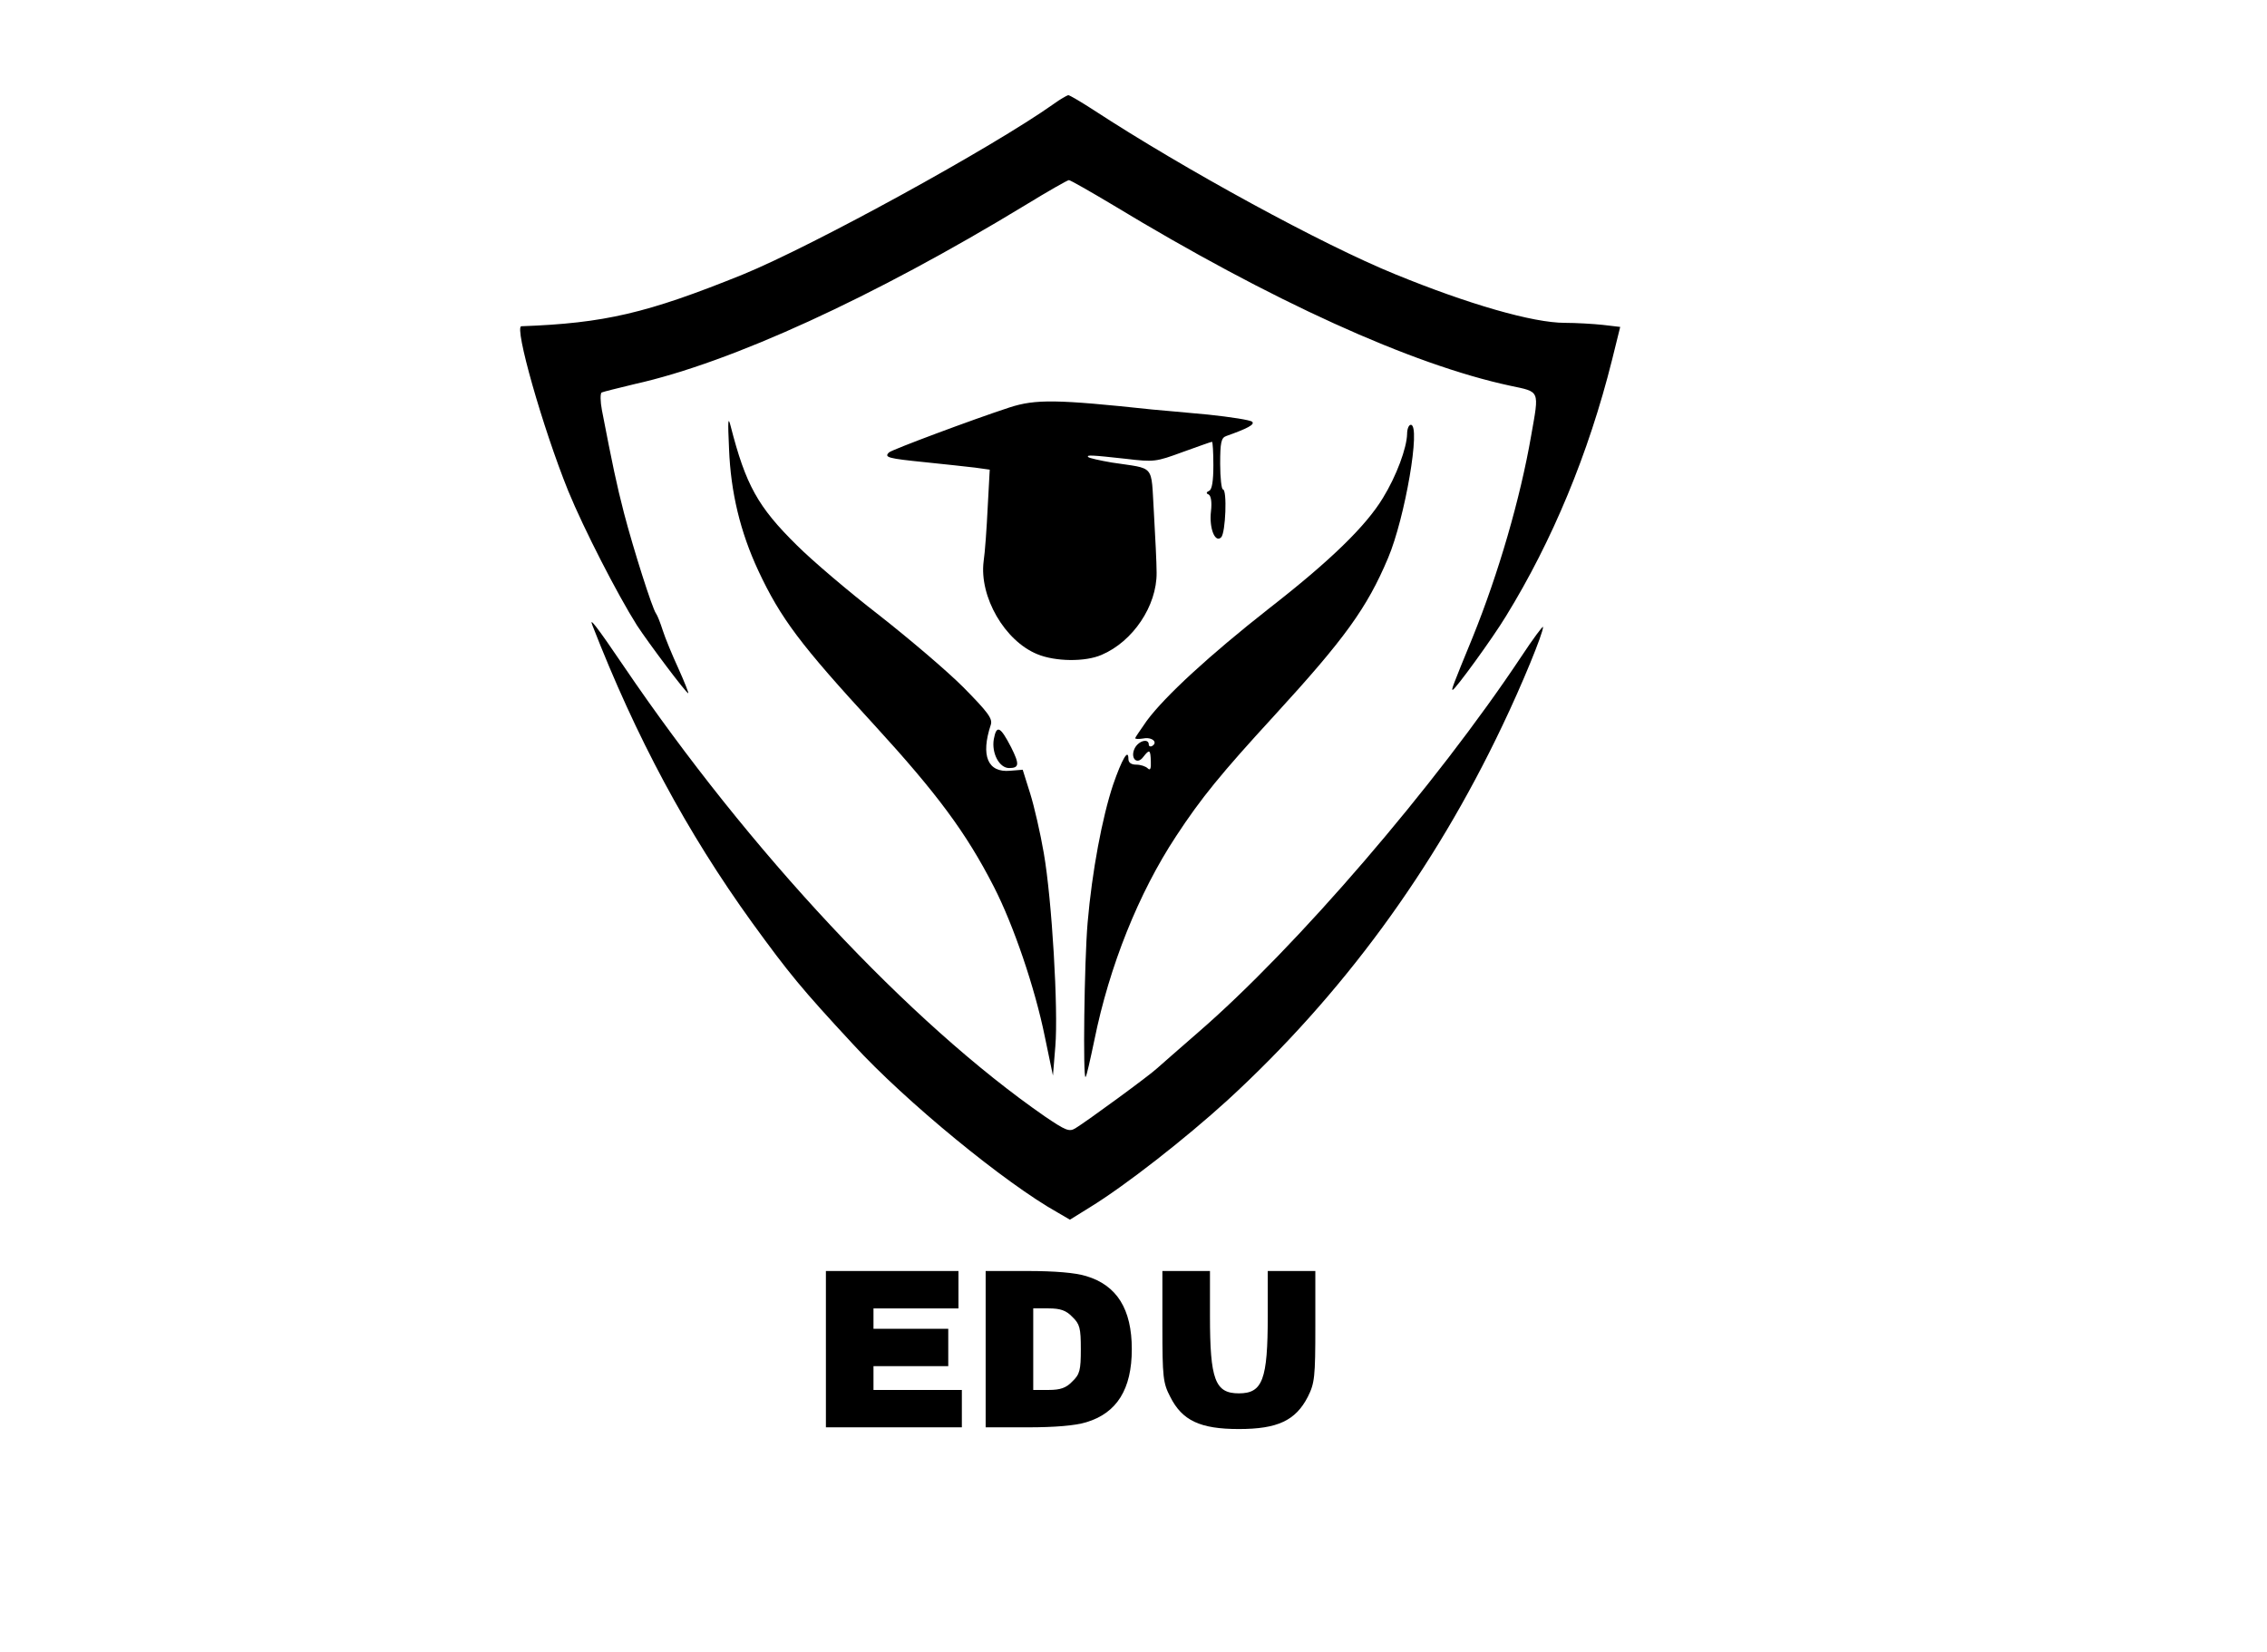 <?xml version="1.0" standalone="no"?>
<!DOCTYPE svg PUBLIC "-//W3C//DTD SVG 20010904//EN"
 "http://www.w3.org/TR/2001/REC-SVG-20010904/DTD/svg10.dtd">
<svg version="1.0" xmlns="http://www.w3.org/2000/svg"
 width="667pt" height="486pt" viewBox="0 0 667 486"
 preserveAspectRatio="xMidYMid meet">

<g transform="translate(0,486) scale(0.1,-0.1)"
fill="#000000" stroke="none">
<path d="M3100 4554 c-179 -127 -707 -417 -915 -502 -282 -114 -406 -143 -651
-152 -22 0 62 -297 138 -485 46 -112 144 -303 202 -395 34 -52 145 -200 151
-200 2 0 -11 33 -29 73 -18 39 -39 90 -46 112 -7 22 -16 45 -20 50 -11 15 -66
188 -94 295 -22 85 -34 143 -65 303 -5 26 -5 49 -1 52 4 2 48 13 98 25 283 63
702 255 1148 526 67 41 125 74 129 74 4 0 62 -33 129 -73 467 -283 880 -470
1169 -532 89 -19 86 -11 62 -147 -32 -185 -96 -405 -172 -593 -60 -146 -63
-155 -59 -155 7 0 117 151 157 217 136 221 243 478 312 754 l24 97 -51 6 c-28
3 -79 6 -112 6 -94 0 -284 55 -499 143 -214 87 -619 308 -887 483 -37 24 -71
44 -75 44 -4 -1 -24 -12 -43 -26z"/>
<path d="M2970 3661 c-110 -36 -345 -124 -354 -132 -16 -15 -3 -18 105 -29 57
-6 124 -13 148 -16 l43 -6 -6 -111 c-3 -62 -8 -133 -12 -159 -13 -104 62 -234
158 -273 53 -22 141 -23 189 -2 92 39 163 144 162 242 0 28 -4 107 -8 177 -9
145 6 127 -124 147 -35 6 -66 13 -69 16 -7 7 10 6 110 -5 84 -10 89 -9 168 20
45 16 83 30 86 30 2 0 4 -31 4 -69 0 -46 -4 -71 -12 -75 -9 -4 -10 -8 -2 -11
7 -4 10 -22 7 -49 -6 -50 12 -95 30 -77 13 13 18 141 5 141 -4 0 -8 34 -8 75
0 63 3 77 18 82 62 22 85 34 76 42 -5 5 -63 14 -129 21 -66 6 -140 13 -165 15
-281 30 -343 31 -420 6z"/>
<path d="M2145 3539 c5 -128 33 -244 86 -358 66 -141 124 -218 342 -455 183
-200 269 -315 351 -475 58 -113 121 -298 150 -441 l24 -115 7 86 c9 108 -10
432 -34 569 -10 58 -28 137 -40 175 l-22 70 -37 -3 c-66 -6 -87 44 -57 135 6
18 -7 36 -81 111 -49 49 -161 144 -249 213 -88 68 -196 160 -240 204 -116 114
-151 179 -195 350 -8 32 -9 19 -5 -66z"/>
<path d="M4140 3583 c-1 -41 -31 -123 -71 -188 -50 -83 -156 -186 -336 -326
-173 -136 -305 -257 -359 -330 -18 -26 -34 -49 -34 -51 0 -3 11 -3 24 -1 25 5
44 -11 26 -22 -5 -3 -10 -1 -10 4 0 19 -29 12 -41 -10 -15 -29 6 -52 25 -26
18 23 21 22 22 -14 1 -21 -2 -27 -9 -20 -6 6 -21 11 -34 11 -15 0 -23 6 -23
17 0 32 -19 -1 -45 -76 -32 -96 -62 -255 -75 -406 -10 -117 -14 -463 -6 -454
3 2 14 52 26 109 44 217 130 432 240 599 74 113 133 185 289 355 208 227 273
317 335 464 50 118 97 392 67 392 -6 0 -11 -12 -11 -27z"/>
<path d="M1743 3020 c128 -329 278 -609 470 -875 109 -150 145 -194 297 -358
154 -168 448 -409 602 -495 l36 -21 58 36 c106 65 282 203 405 315 338 310
608 679 809 1102 58 121 120 272 120 291 0 5 -29 -34 -64 -87 -252 -379 -662
-856 -951 -1106 -55 -48 -109 -95 -120 -105 -22 -21 -208 -157 -241 -177 -18
-11 -28 -7 -90 35 -397 275 -870 781 -1239 1325 -80 118 -103 147 -92 120z"/>
<path d="M2924 2685 c-7 -41 16 -85 45 -85 30 0 31 11 6 61 -32 62 -43 67 -51
24z"/>
<path d="M2430 890 l0 -230 200 0 200 0 0 55 0 55 -130 0 -130 0 0 35 0 35
110 0 110 0 0 55 0 55 -110 0 -110 0 0 30 0 30 125 0 125 0 0 55 0 55 -195 0
-195 0 0 -230z"/>
<path d="M2900 890 l0 -230 123 0 c80 0 141 5 173 15 90 27 134 97 134 215 0
118 -44 188 -134 215 -32 10 -93 15 -173 15 l-123 0 0 -230z m255 95 c22 -21
25 -33 25 -95 0 -62 -3 -74 -25 -95 -18 -19 -35 -25 -70 -25 l-45 0 0 120 0
120 45 0 c35 0 52 -6 70 -25z"/>
<path d="M3420 957 c0 -149 2 -167 23 -207 35 -70 88 -95 202 -95 114 0 167
25 203 95 20 40 22 58 22 207 l0 163 -70 0 -70 0 0 -132 c0 -188 -15 -228 -85
-228 -70 0 -85 40 -85 228 l0 132 -70 0 -70 0 0 -163z"/>
</g>
</svg>

